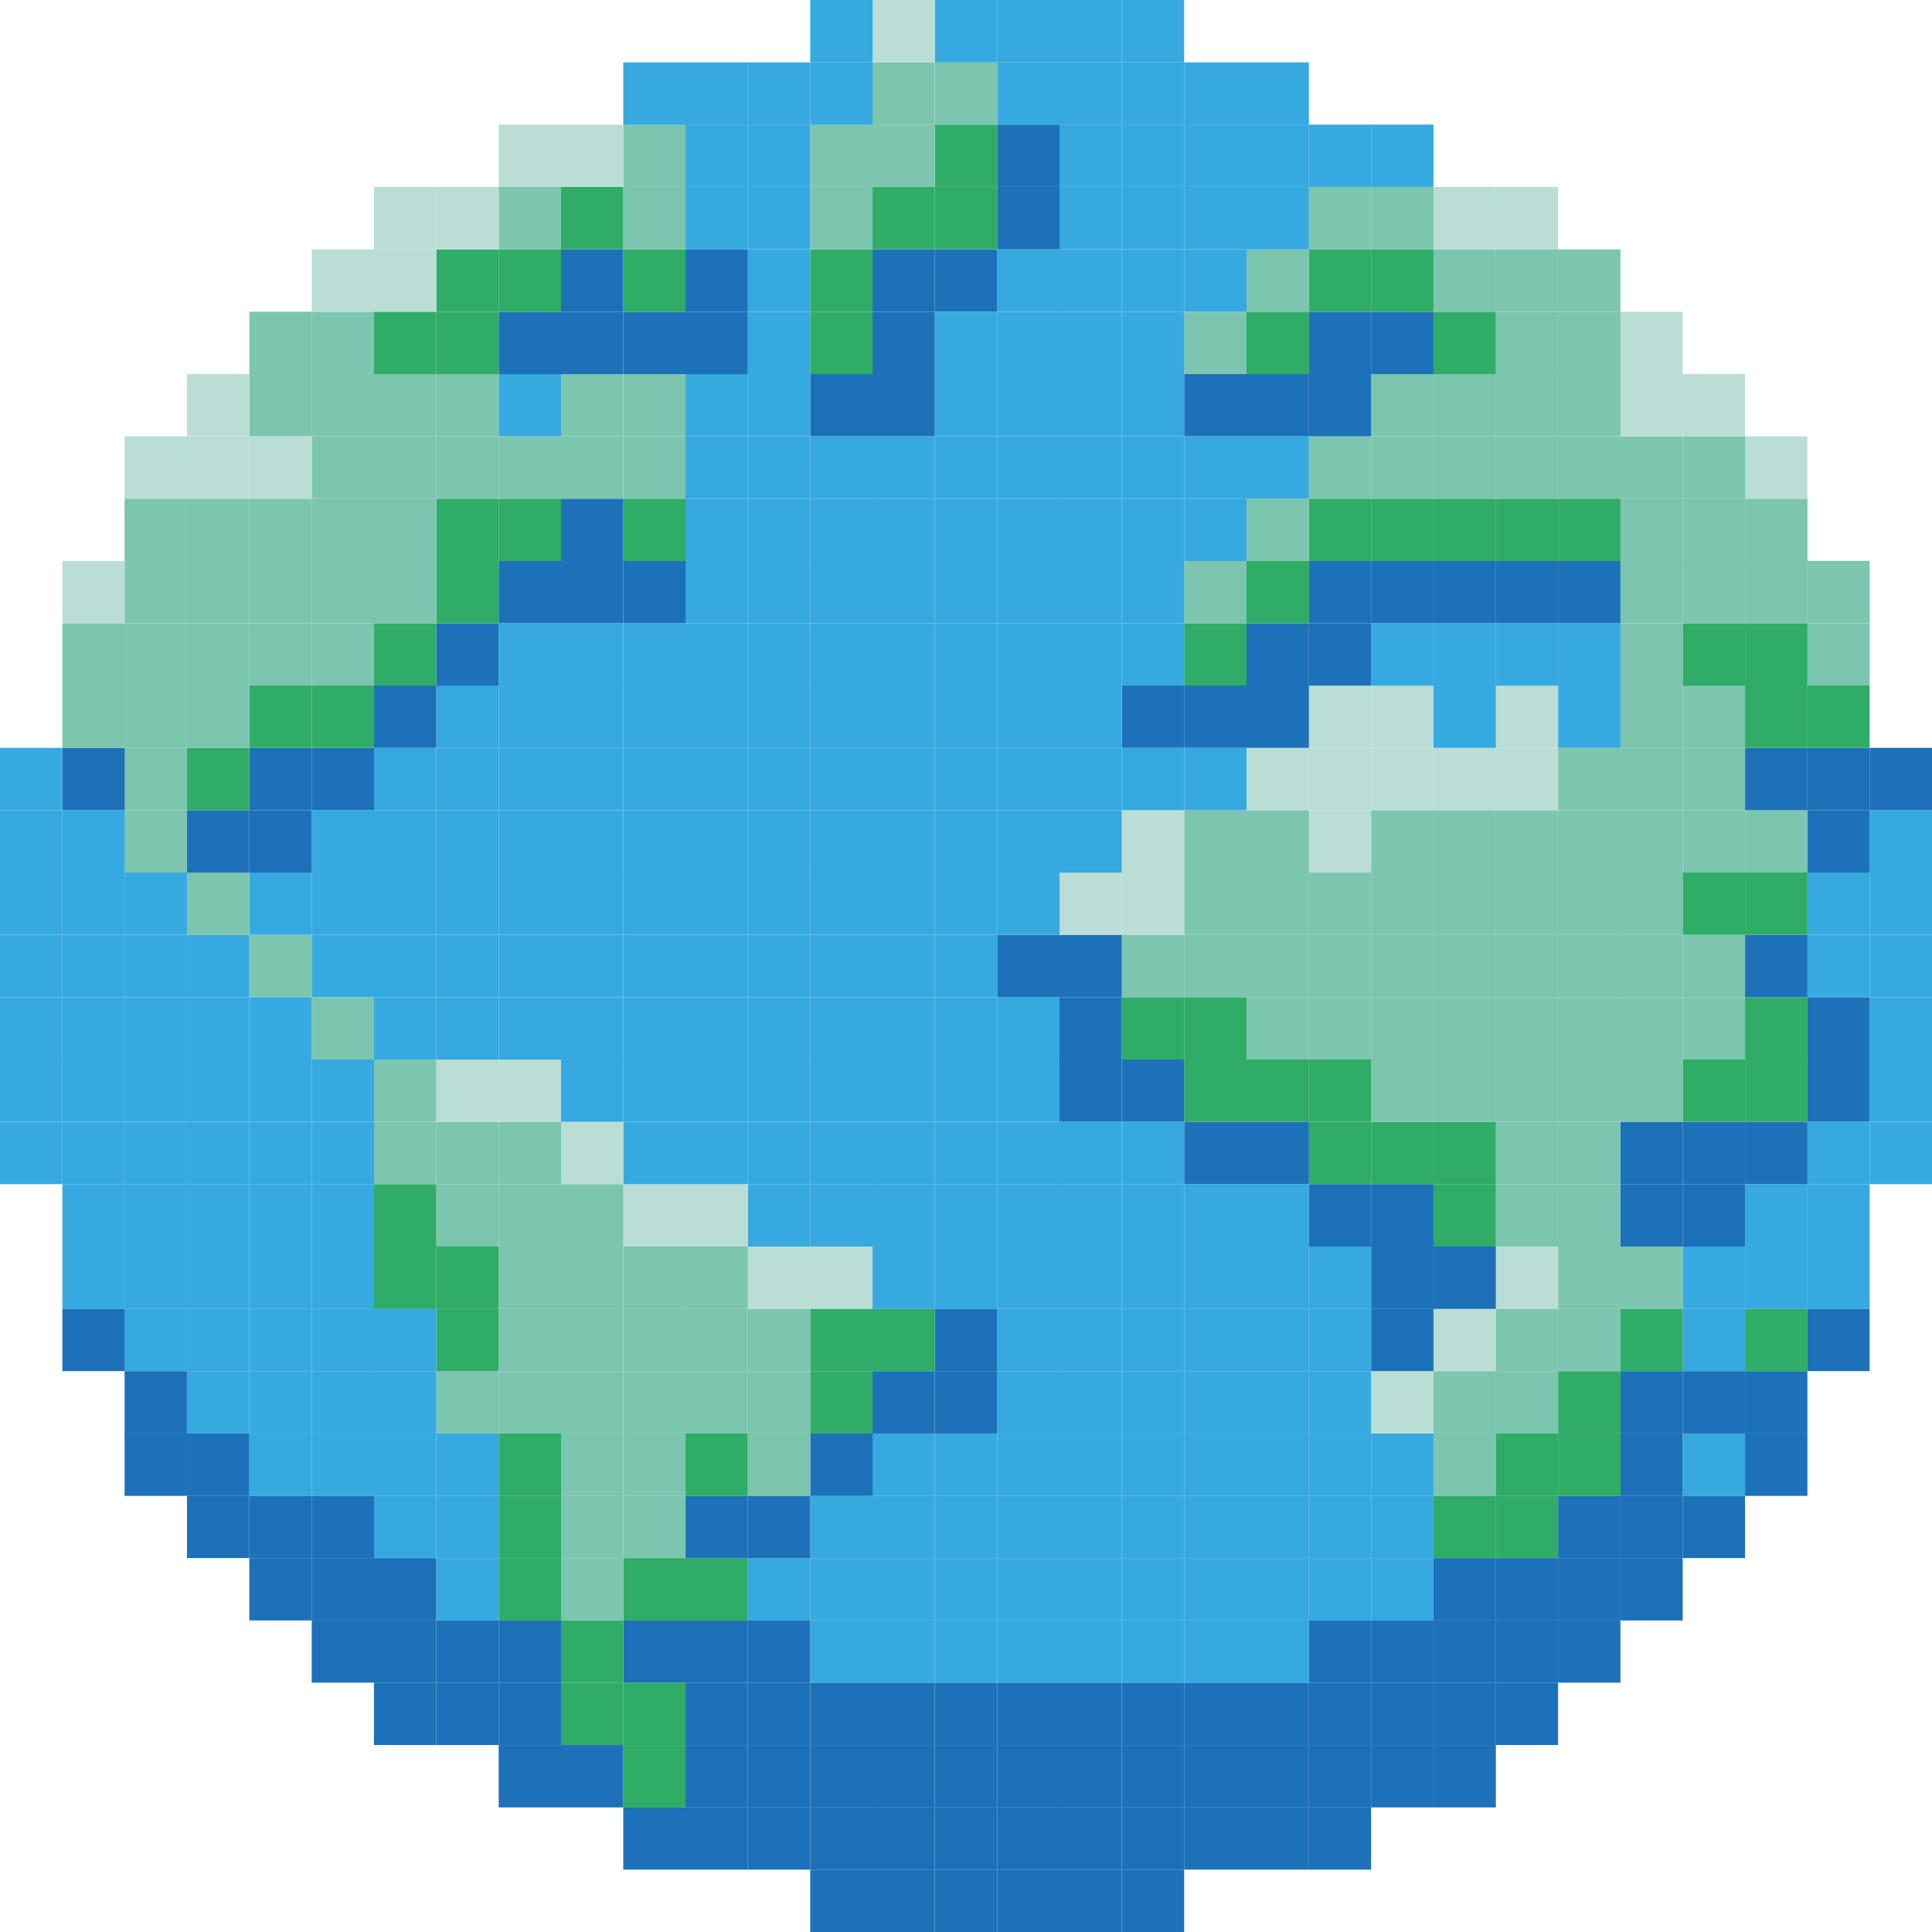 <?xml version="1.0" encoding="utf-8"?>
<!-- Generator: Adobe Illustrator 27.7.0, SVG Export Plug-In . SVG Version: 6.00 Build 0)  -->
<svg version="1.1" id="Capa_2" xmlns="http://www.w3.org/2000/svg" xmlns:xlink="http://www.w3.org/1999/xlink" x="0px" y="0px"
	 viewBox="0 0 1149.1 1149.1" style="enable-background:new 0 0 1149.1 1149.1;" xml:space="preserve">
<style type="text/css">
	.st0{fill:#36A9E1;}
	.st1{fill:#1D71B8;}
	.st2{fill:#2FAC66;}
	.st3{fill:#7CC5AE;}
	.st4{fill:#BADED5;}
</style>
<g>
	<rect x="1112" y="667.2" class="st0" width="37.1" height="37.1"/>
	<rect x="1112" y="630.1" class="st0" width="37.1" height="37.1"/>
	<rect x="1112" y="593.1" class="st0" width="37.1" height="37.1"/>
	<rect x="1112" y="556" class="st0" width="37.1" height="37.1"/>
	<rect x="1112" y="518.9" class="st0" width="37.1" height="37.1"/>
	<rect x="1112" y="481.9" class="st0" width="37.1" height="37.1"/>
	<rect x="1112" y="444.8" class="st1" width="37.1" height="37.1"/>
	<rect x="1074.9" y="778.4" class="st1" width="37.1" height="37.1"/>
	<rect x="1074.9" y="741.4" class="st0" width="37.1" height="37.1"/>
	<rect x="1074.9" y="704.3" class="st0" width="37.1" height="37.1"/>
	<rect x="1074.9" y="667.2" class="st0" width="37.1" height="37.1"/>
	<rect x="1074.9" y="630.1" class="st1" width="37.1" height="37.1"/>
	<rect x="1074.9" y="593.1" class="st1" width="37.1" height="37.1"/>
	<rect x="1074.9" y="556" class="st0" width="37.1" height="37.1"/>
	<rect x="1074.9" y="518.9" class="st0" width="37.1" height="37.1"/>
	<rect x="1074.9" y="481.9" class="st1" width="37.1" height="37.1"/>
	<rect x="1074.9" y="444.8" class="st1" width="37.1" height="37.1"/>
	<rect x="1074.9" y="407.7" class="st2" width="37.1" height="37.1"/>
	<rect x="1074.9" y="370.7" class="st3" width="37.1" height="37.1"/>
	<rect x="1074.9" y="333.6" class="st3" width="37.1" height="37.1"/>
	<rect x="1037.9" y="852.6" class="st1" width="37.1" height="37.1"/>
	<rect x="1037.9" y="815.5" class="st1" width="37.1" height="37.1"/>
	<rect x="1037.9" y="778.4" class="st2" width="37.1" height="37.1"/>
	<rect x="1037.9" y="741.4" class="st0" width="37.1" height="37.1"/>
	<rect x="1037.9" y="704.3" class="st0" width="37.1" height="37.1"/>
	<rect x="1037.9" y="667.2" class="st1" width="37.1" height="37.1"/>
	<rect x="1037.9" y="630.1" class="st2" width="37.1" height="37.1"/>
	<rect x="1037.9" y="593.1" class="st2" width="37.1" height="37.1"/>
	<rect x="1037.9" y="556" class="st1" width="37.1" height="37.1"/>
	<rect x="1037.9" y="518.9" class="st2" width="37.1" height="37.1"/>
	<rect x="1037.9" y="481.9" class="st3" width="37.1" height="37.1"/>
	<rect x="1037.9" y="444.8" class="st1" width="37.1" height="37.1"/>
	<rect x="1037.9" y="407.7" class="st2" width="37.1" height="37.1"/>
	<rect x="1037.9" y="370.7" class="st2" width="37.1" height="37.1"/>
	<rect x="1037.9" y="333.6" class="st3" width="37.1" height="37.1"/>
	<rect x="1037.9" y="296.6" class="st3" width="37.1" height="37.1"/>
	<rect x="1037.9" y="259.5" class="st4" width="37.1" height="37.1"/>
	<rect x="1000.8" y="889.6" class="st1" width="37.1" height="37.1"/>
	<rect x="1000.8" y="852.6" class="st0" width="37.1" height="37.1"/>
	<rect x="1000.8" y="815.5" class="st1" width="37.1" height="37.1"/>
	<rect x="1000.8" y="778.4" class="st0" width="37.1" height="37.1"/>
	<rect x="1000.8" y="741.4" class="st0" width="37.1" height="37.1"/>
	<rect x="1000.8" y="704.3" class="st1" width="37.1" height="37.1"/>
	<rect x="1000.8" y="667.2" class="st1" width="37.1" height="37.1"/>
	<rect x="1000.8" y="630.1" class="st2" width="37.1" height="37.1"/>
	<rect x="1000.8" y="593.1" class="st3" width="37.1" height="37.1"/>
	<rect x="1000.8" y="556" class="st3" width="37.1" height="37.1"/>
	<rect x="1000.8" y="518.9" class="st2" width="37.1" height="37.1"/>
	<rect x="1000.8" y="481.9" class="st3" width="37.1" height="37.1"/>
	<rect x="1000.8" y="444.8" class="st3" width="37.1" height="37.1"/>
	<rect x="1000.8" y="407.7" class="st3" width="37.1" height="37.1"/>
	<rect x="1000.8" y="370.7" class="st2" width="37.1" height="37.1"/>
	<rect x="1000.8" y="333.6" class="st3" width="37.1" height="37.1"/>
	<rect x="1000.8" y="296.6" class="st3" width="37.1" height="37.1"/>
	<rect x="1000.8" y="259.5" class="st3" width="37.1" height="37.1"/>
	<rect x="1000.8" y="222.4" class="st4" width="37.1" height="37.1"/>
	<rect x="963.7" y="926.7" class="st1" width="37.1" height="37.1"/>
	<rect x="963.7" y="889.6" class="st1" width="37.1" height="37.1"/>
	<rect x="963.7" y="852.6" class="st1" width="37.1" height="37.1"/>
	<rect x="963.7" y="815.5" class="st1" width="37.1" height="37.1"/>
	<rect x="963.7" y="778.4" class="st2" width="37.1" height="37.1"/>
	<rect x="963.7" y="741.4" class="st3" width="37.1" height="37.1"/>
	<rect x="963.7" y="704.3" class="st1" width="37.1" height="37.1"/>
	<rect x="963.7" y="667.2" class="st1" width="37.1" height="37.1"/>
	<rect x="963.7" y="630.1" class="st3" width="37.1" height="37.1"/>
	<rect x="963.7" y="593.1" class="st3" width="37.1" height="37.1"/>
	<rect x="963.7" y="556" class="st3" width="37.1" height="37.1"/>
	<rect x="963.7" y="518.9" class="st3" width="37.1" height="37.1"/>
	<rect x="963.7" y="481.9" class="st3" width="37.1" height="37.1"/>
	<rect x="963.7" y="444.8" class="st3" width="37.1" height="37.1"/>
	<rect x="963.7" y="407.7" class="st3" width="37.1" height="37.1"/>
	<rect x="963.7" y="370.7" class="st3" width="37.1" height="37.1"/>
	<rect x="963.7" y="333.6" class="st3" width="37.1" height="37.1"/>
	<rect x="963.7" y="296.6" class="st3" width="37.1" height="37.1"/>
	<rect x="963.7" y="259.5" class="st3" width="37.1" height="37.1"/>
	<rect x="963.7" y="222.4" class="st4" width="37.1" height="37.1"/>
	<rect x="963.7" y="185.4" class="st4" width="37.1" height="37.1"/>
	<rect x="926.7" y="963.7" class="st1" width="37.1" height="37.1"/>
	<rect x="926.7" y="926.7" class="st1" width="37.1" height="37.1"/>
	<rect x="926.7" y="889.6" class="st1" width="37.1" height="37.1"/>
	<rect x="926.7" y="852.6" class="st2" width="37.1" height="37.1"/>
	<rect x="926.7" y="815.5" class="st2" width="37.1" height="37.1"/>
	<rect x="926.7" y="778.4" class="st3" width="37.1" height="37.1"/>
	<rect x="926.7" y="741.4" class="st3" width="37.1" height="37.1"/>
	<rect x="926.7" y="704.3" class="st3" width="37.1" height="37.1"/>
	<rect x="926.7" y="667.2" class="st3" width="37.1" height="37.1"/>
	<rect x="926.7" y="630.1" class="st3" width="37.1" height="37.1"/>
	<rect x="926.7" y="593.1" class="st3" width="37.1" height="37.1"/>
	<rect x="926.7" y="556" class="st3" width="37.1" height="37.1"/>
	<rect x="926.7" y="518.9" class="st3" width="37.1" height="37.1"/>
	<rect x="926.7" y="481.9" class="st3" width="37.1" height="37.1"/>
	<rect x="926.7" y="444.8" class="st3" width="37.1" height="37.1"/>
	<rect x="926.7" y="407.7" class="st0" width="37.1" height="37.1"/>
	<rect x="926.7" y="370.7" class="st0" width="37.1" height="37.1"/>
	<rect x="926.7" y="333.6" class="st1" width="37.1" height="37.1"/>
	<rect x="926.7" y="296.6" class="st2" width="37.1" height="37.1"/>
	<rect x="926.7" y="259.5" class="st3" width="37.1" height="37.1"/>
	<rect x="926.7" y="222.4" class="st3" width="37.1" height="37.1"/>
	<rect x="926.7" y="185.4" class="st3" width="37.1" height="37.1"/>
	<rect x="926.7" y="148.3" class="st3" width="37.1" height="37.1"/>
	<rect x="889.6" y="1000.8" class="st1" width="37.1" height="37.1"/>
	<rect x="889.6" y="963.7" class="st1" width="37.1" height="37.1"/>
	<rect x="889.6" y="926.7" class="st1" width="37.1" height="37.1"/>
	<rect x="889.6" y="889.6" class="st2" width="37.1" height="37.1"/>
	<rect x="889.6" y="852.6" class="st2" width="37.1" height="37.1"/>
	<rect x="889.6" y="815.5" class="st3" width="37.1" height="37.1"/>
	<rect x="889.6" y="778.4" class="st3" width="37.1" height="37.1"/>
	<rect x="889.6" y="741.4" class="st4" width="37.1" height="37.1"/>
	<rect x="889.6" y="704.3" class="st3" width="37.1" height="37.1"/>
	<rect x="889.6" y="667.2" class="st3" width="37.1" height="37.1"/>
	<rect x="889.6" y="630.1" class="st3" width="37.1" height="37.1"/>
	<rect x="889.6" y="593.1" class="st3" width="37.1" height="37.1"/>
	<rect x="889.6" y="556" class="st3" width="37.1" height="37.1"/>
	<rect x="889.6" y="518.9" class="st3" width="37.1" height="37.1"/>
	<rect x="889.6" y="481.9" class="st3" width="37.1" height="37.1"/>
	<rect x="889.6" y="444.8" class="st4" width="37.1" height="37.1"/>
	<rect x="889.6" y="407.7" class="st4" width="37.1" height="37.1"/>
	<rect x="889.6" y="370.7" class="st0" width="37.1" height="37.1"/>
	<rect x="889.6" y="333.6" class="st1" width="37.1" height="37.1"/>
	<rect x="889.6" y="296.6" class="st2" width="37.1" height="37.1"/>
	<rect x="889.6" y="259.5" class="st3" width="37.1" height="37.1"/>
	<rect x="889.6" y="222.4" class="st3" width="37.1" height="37.1"/>
	<rect x="889.6" y="185.4" class="st3" width="37.1" height="37.1"/>
	<rect x="889.6" y="148.3" class="st3" width="37.1" height="37.1"/>
	<rect x="889.6" y="111.2" class="st4" width="37.1" height="37.1"/>
	<rect x="852.6" y="1037.9" class="st1" width="37.1" height="37.1"/>
	<rect x="852.6" y="1000.8" class="st1" width="37.1" height="37.1"/>
	<rect x="852.6" y="963.7" class="st1" width="37.1" height="37.1"/>
	<rect x="852.6" y="926.7" class="st1" width="37.1" height="37.1"/>
	<rect x="852.6" y="889.6" class="st2" width="37.1" height="37.1"/>
	<rect x="852.6" y="852.6" class="st3" width="37.1" height="37.1"/>
	<rect x="852.6" y="815.5" class="st3" width="37.1" height="37.1"/>
	<rect x="852.6" y="778.4" class="st4" width="37.1" height="37.1"/>
	<rect x="852.6" y="741.4" class="st1" width="37.1" height="37.1"/>
	<rect x="852.6" y="704.3" class="st2" width="37.1" height="37.1"/>
	<rect x="852.6" y="667.2" class="st2" width="37.1" height="37.1"/>
	<rect x="852.6" y="630.1" class="st3" width="37.1" height="37.1"/>
	<rect x="852.6" y="593.1" class="st3" width="37.1" height="37.1"/>
	<rect x="852.6" y="556" class="st3" width="37.1" height="37.1"/>
	<rect x="852.6" y="518.9" class="st3" width="37.1" height="37.1"/>
	<rect x="852.6" y="481.9" class="st3" width="37.1" height="37.1"/>
	<rect x="852.6" y="444.8" class="st4" width="37.1" height="37.1"/>
	<rect x="852.6" y="407.7" class="st0" width="37.1" height="37.1"/>
	<rect x="852.6" y="370.7" class="st0" width="37.1" height="37.1"/>
	<rect x="852.6" y="333.6" class="st1" width="37.1" height="37.1"/>
	<rect x="852.6" y="296.6" class="st2" width="37.1" height="37.1"/>
	<rect x="852.6" y="259.5" class="st3" width="37.1" height="37.1"/>
	<rect x="852.6" y="222.4" class="st3" width="37.1" height="37.1"/>
	<rect x="852.6" y="185.4" class="st2" width="37.1" height="37.1"/>
	<rect x="852.6" y="148.3" class="st3" width="37.1" height="37.1"/>
	<rect x="852.6" y="111.2" class="st4" width="37.1" height="37.1"/>
	<rect x="815.5" y="1037.9" class="st1" width="37.1" height="37.1"/>
	<rect x="815.5" y="1000.8" class="st1" width="37.1" height="37.1"/>
	<rect x="815.5" y="963.7" class="st1" width="37.1" height="37.1"/>
	<rect x="815.5" y="926.7" class="st0" width="37.1" height="37.1"/>
	<rect x="815.5" y="889.6" class="st0" width="37.1" height="37.1"/>
	<rect x="815.5" y="852.6" class="st0" width="37.1" height="37.1"/>
	<rect x="815.5" y="815.5" class="st4" width="37.1" height="37.1"/>
	<rect x="815.5" y="778.4" class="st1" width="37.1" height="37.1"/>
	<rect x="815.5" y="741.4" class="st1" width="37.1" height="37.1"/>
	<rect x="815.5" y="704.3" class="st1" width="37.1" height="37.1"/>
	<rect x="815.5" y="667.2" class="st2" width="37.1" height="37.1"/>
	<rect x="815.5" y="630.1" class="st3" width="37.1" height="37.1"/>
	<rect x="815.5" y="593.1" class="st3" width="37.1" height="37.1"/>
	<rect x="815.5" y="556" class="st3" width="37.1" height="37.1"/>
	<rect x="815.5" y="518.9" class="st3" width="37.1" height="37.1"/>
	<rect x="815.5" y="481.9" class="st3" width="37.1" height="37.1"/>
	<rect x="815.5" y="444.8" class="st4" width="37.1" height="37.1"/>
	<rect x="815.5" y="407.7" class="st4" width="37.1" height="37.1"/>
	<rect x="815.5" y="370.7" class="st0" width="37.1" height="37.1"/>
	<rect x="815.5" y="333.6" class="st1" width="37.1" height="37.1"/>
	<rect x="815.5" y="296.6" class="st2" width="37.1" height="37.1"/>
	<rect x="815.5" y="259.5" class="st3" width="37.1" height="37.1"/>
	<rect x="815.5" y="222.4" class="st3" width="37.1" height="37.1"/>
	<rect x="815.5" y="185.4" class="st1" width="37.1" height="37.1"/>
	<rect x="815.5" y="148.3" class="st2" width="37.1" height="37.1"/>
	<rect x="815.5" y="111.2" class="st3" width="37.1" height="37.1"/>
	<rect x="815.5" y="74.1" class="st0" width="37.1" height="37.1"/>
	<rect x="778.4" y="1074.9" class="st1" width="37.1" height="37.1"/>
	<rect x="778.4" y="1037.9" class="st1" width="37.1" height="37.1"/>
	<rect x="778.4" y="1000.8" class="st1" width="37.1" height="37.1"/>
	<rect x="778.4" y="963.7" class="st1" width="37.1" height="37.1"/>
	<rect x="778.4" y="926.7" class="st0" width="37.1" height="37.1"/>
	<rect x="778.4" y="889.6" class="st0" width="37.1" height="37.1"/>
	<rect x="778.4" y="852.6" class="st0" width="37.1" height="37.1"/>
	<rect x="778.4" y="815.5" class="st0" width="37.1" height="37.1"/>
	<rect x="778.4" y="778.4" class="st0" width="37.1" height="37.1"/>
	<rect x="778.4" y="741.4" class="st0" width="37.1" height="37.1"/>
	<rect x="778.4" y="704.3" class="st1" width="37.1" height="37.1"/>
	<rect x="778.4" y="667.2" class="st2" width="37.1" height="37.1"/>
	<rect x="778.4" y="630.1" class="st2" width="37.1" height="37.1"/>
	<rect x="778.4" y="593.1" class="st3" width="37.1" height="37.1"/>
	<rect x="778.4" y="556" class="st3" width="37.1" height="37.1"/>
	<rect x="778.4" y="518.9" class="st3" width="37.1" height="37.1"/>
	<rect x="778.4" y="481.9" class="st4" width="37.1" height="37.1"/>
	<rect x="778.4" y="444.8" class="st4" width="37.1" height="37.1"/>
	<rect x="778.4" y="407.7" class="st4" width="37.1" height="37.1"/>
	<rect x="778.4" y="370.7" class="st1" width="37.1" height="37.1"/>
	<rect x="778.4" y="333.6" class="st1" width="37.1" height="37.1"/>
	<rect x="778.4" y="296.6" class="st2" width="37.1" height="37.1"/>
	<rect x="778.4" y="259.5" class="st3" width="37.1" height="37.1"/>
	<rect x="778.4" y="222.4" class="st1" width="37.1" height="37.1"/>
	<rect x="778.4" y="185.4" class="st1" width="37.1" height="37.1"/>
	<rect x="778.4" y="148.3" class="st2" width="37.1" height="37.1"/>
	<rect x="778.4" y="111.2" class="st3" width="37.1" height="37.1"/>
	<rect x="778.4" y="74.1" class="st0" width="37.1" height="37.1"/>
	<rect x="741.4" y="1074.9" class="st1" width="37.1" height="37.1"/>
	<rect x="741.4" y="1037.9" class="st1" width="37.1" height="37.1"/>
	<rect x="741.4" y="1000.8" class="st1" width="37.1" height="37.1"/>
	<rect x="741.4" y="963.7" class="st0" width="37.1" height="37.1"/>
	<rect x="741.4" y="926.7" class="st0" width="37.1" height="37.1"/>
	<rect x="741.4" y="889.6" class="st0" width="37.1" height="37.1"/>
	<rect x="741.4" y="852.6" class="st0" width="37.1" height="37.1"/>
	<rect x="741.4" y="815.5" class="st0" width="37.1" height="37.1"/>
	<rect x="741.4" y="778.4" class="st0" width="37.1" height="37.1"/>
	<rect x="741.4" y="741.4" class="st0" width="37.1" height="37.1"/>
	<rect x="741.4" y="704.3" class="st0" width="37.1" height="37.1"/>
	<rect x="741.4" y="667.2" class="st1" width="37.1" height="37.1"/>
	<rect x="741.4" y="630.1" class="st2" width="37.1" height="37.1"/>
	<rect x="741.4" y="593.1" class="st3" width="37.1" height="37.1"/>
	<rect x="741.4" y="556" class="st3" width="37.1" height="37.1"/>
	<rect x="741.4" y="518.9" class="st3" width="37.1" height="37.1"/>
	<rect x="741.4" y="481.9" class="st3" width="37.1" height="37.1"/>
	<rect x="741.4" y="444.8" class="st4" width="37.1" height="37.1"/>
	<rect x="741.4" y="407.7" class="st1" width="37.1" height="37.1"/>
	<rect x="741.4" y="370.7" class="st1" width="37.1" height="37.1"/>
	<rect x="741.4" y="333.6" class="st2" width="37.1" height="37.1"/>
	<rect x="741.4" y="296.6" class="st3" width="37.1" height="37.1"/>
	<rect x="741.4" y="259.5" class="st0" width="37.1" height="37.1"/>
	<rect x="741.4" y="222.4" class="st1" width="37.1" height="37.1"/>
	<rect x="741.4" y="185.4" class="st2" width="37.1" height="37.1"/>
	<rect x="741.4" y="148.3" class="st3" width="37.1" height="37.1"/>
	<rect x="741.4" y="111.2" class="st0" width="37.1" height="37.1"/>
	<rect x="741.4" y="74.1" class="st0" width="37.1" height="37.1"/>
	<rect x="741.4" y="37.1" class="st0" width="37.1" height="37.1"/>
	<rect x="704.3" y="1074.9" class="st1" width="37.1" height="37.1"/>
	<rect x="704.3" y="1037.9" class="st1" width="37.1" height="37.1"/>
	<rect x="704.3" y="1000.8" class="st1" width="37.1" height="37.1"/>
	<rect x="704.3" y="963.7" class="st0" width="37.1" height="37.1"/>
	<rect x="704.3" y="926.7" class="st0" width="37.1" height="37.1"/>
	<rect x="704.3" y="889.6" class="st0" width="37.1" height="37.1"/>
	<rect x="704.3" y="852.6" class="st0" width="37.1" height="37.1"/>
	<rect x="704.3" y="815.5" class="st0" width="37.1" height="37.1"/>
	<rect x="704.3" y="778.4" class="st0" width="37.1" height="37.1"/>
	<rect x="704.3" y="741.4" class="st0" width="37.1" height="37.1"/>
	<rect x="704.3" y="704.3" class="st0" width="37.1" height="37.1"/>
	<rect x="704.3" y="667.2" class="st1" width="37.1" height="37.1"/>
	<rect x="704.3" y="630.1" class="st2" width="37.1" height="37.1"/>
	<rect x="704.3" y="593.1" class="st2" width="37.1" height="37.1"/>
	<rect x="704.3" y="556" class="st3" width="37.1" height="37.1"/>
	<rect x="704.3" y="518.9" class="st3" width="37.1" height="37.1"/>
	<rect x="704.3" y="481.9" class="st3" width="37.1" height="37.1"/>
	<rect x="704.3" y="444.8" class="st0" width="37.1" height="37.1"/>
	<rect x="704.3" y="407.7" class="st1" width="37.1" height="37.1"/>
	<rect x="704.3" y="370.7" class="st2" width="37.1" height="37.1"/>
	<rect x="704.3" y="333.6" class="st3" width="37.1" height="37.1"/>
	<rect x="704.3" y="296.6" class="st0" width="37.1" height="37.1"/>
	<rect x="704.3" y="259.5" class="st0" width="37.1" height="37.1"/>
	<rect x="704.3" y="222.4" class="st1" width="37.1" height="37.1"/>
	<rect x="704.3" y="185.4" class="st3" width="37.1" height="37.1"/>
	<rect x="704.3" y="148.3" class="st0" width="37.1" height="37.1"/>
	<rect x="704.3" y="111.2" class="st0" width="37.1" height="37.1"/>
	<rect x="704.3" y="74.1" class="st0" width="37.1" height="37.1"/>
	<rect x="704.3" y="37.1" class="st0" width="37.1" height="37.1"/>
	<rect x="667.2" y="1074.9" class="st1" width="37.1" height="37.1"/>
	<rect x="667.2" y="1112" class="st1" width="37.1" height="37.1"/>
	<rect x="667.2" y="1037.9" class="st1" width="37.1" height="37.1"/>
	<rect x="667.2" y="1000.8" class="st1" width="37.1" height="37.1"/>
	<rect x="667.2" y="963.7" class="st0" width="37.1" height="37.1"/>
	<rect x="667.2" y="926.7" class="st0" width="37.1" height="37.1"/>
	<rect x="667.2" y="889.6" class="st0" width="37.1" height="37.1"/>
	<rect x="667.2" y="852.6" class="st0" width="37.1" height="37.1"/>
	<rect x="667.2" y="815.5" class="st0" width="37.1" height="37.1"/>
	<rect x="667.2" y="778.4" class="st0" width="37.1" height="37.1"/>
	<rect x="667.2" y="741.4" class="st0" width="37.1" height="37.1"/>
	<rect x="667.2" y="704.3" class="st0" width="37.1" height="37.1"/>
	<rect x="667.2" y="667.2" class="st0" width="37.1" height="37.1"/>
	<rect x="667.2" y="630.1" class="st1" width="37.1" height="37.1"/>
	<rect x="667.2" y="593.1" class="st2" width="37.1" height="37.1"/>
	<rect x="667.2" y="556" class="st3" width="37.1" height="37.1"/>
	<rect x="667.2" y="518.9" class="st4" width="37.1" height="37.1"/>
	<rect x="667.2" y="481.9" class="st4" width="37.1" height="37.1"/>
	<rect x="667.2" y="444.8" class="st0" width="37.1" height="37.1"/>
	<rect x="667.2" y="407.7" class="st1" width="37.1" height="37.1"/>
	<rect x="667.2" y="370.7" class="st0" width="37.1" height="37.1"/>
	<rect x="667.2" y="333.6" class="st0" width="37.1" height="37.1"/>
	<rect x="667.2" y="296.6" class="st0" width="37.1" height="37.1"/>
	<rect x="667.2" y="259.5" class="st0" width="37.1" height="37.1"/>
	<rect x="667.2" y="222.4" class="st0" width="37.1" height="37.1"/>
	<rect x="667.2" y="185.4" class="st0" width="37.1" height="37.1"/>
	<rect x="667.2" y="148.3" class="st0" width="37.1" height="37.1"/>
	<rect x="667.2" y="111.2" class="st0" width="37.1" height="37.1"/>
	<rect x="667.2" y="74.1" class="st0" width="37.1" height="37.1"/>
	<rect x="667.2" y="37.1" class="st0" width="37.1" height="37.1"/>
	<rect x="667.2" class="st0" width="37.1" height="37.1"/>
	<rect x="630.1" y="1112" class="st1" width="37.1" height="37.1"/>
	<rect x="630.1" y="1074.9" class="st1" width="37.1" height="37.1"/>
	<rect x="630.1" y="1037.9" class="st1" width="37.1" height="37.1"/>
	<rect x="630.1" y="1000.8" class="st1" width="37.1" height="37.1"/>
	<rect x="630.1" y="963.7" class="st0" width="37.1" height="37.1"/>
	<rect x="630.1" y="926.7" class="st0" width="37.1" height="37.1"/>
	<rect x="630.1" y="889.6" class="st0" width="37.1" height="37.1"/>
	<rect x="630.1" y="852.6" class="st0" width="37.1" height="37.1"/>
	<rect x="630.1" y="815.5" class="st0" width="37.1" height="37.1"/>
	<rect x="630.1" y="778.4" class="st0" width="37.1" height="37.1"/>
	<rect x="630.1" y="741.4" class="st0" width="37.1" height="37.1"/>
	<rect x="630.1" y="704.3" class="st0" width="37.1" height="37.1"/>
	<rect x="630.1" y="667.2" class="st0" width="37.1" height="37.1"/>
	<rect x="630.1" y="630.1" class="st1" width="37.1" height="37.1"/>
	<rect x="630.1" y="593.1" class="st1" width="37.1" height="37.1"/>
	<rect x="630.1" y="556" class="st1" width="37.1" height="37.1"/>
	<rect x="630.1" y="518.9" class="st4" width="37.1" height="37.1"/>
	<rect x="630.1" y="481.9" class="st0" width="37.1" height="37.1"/>
	<rect x="630.1" y="444.8" class="st0" width="37.1" height="37.1"/>
	<rect x="630.1" y="407.7" class="st0" width="37.1" height="37.1"/>
	<rect x="630.1" y="370.7" class="st0" width="37.1" height="37.1"/>
	<rect x="630.1" y="333.6" class="st0" width="37.1" height="37.1"/>
	<rect x="630.1" y="296.6" class="st0" width="37.1" height="37.1"/>
	<rect x="630.1" y="259.5" class="st0" width="37.1" height="37.1"/>
	<rect x="630.1" y="222.4" class="st0" width="37.1" height="37.1"/>
	<rect x="630.1" y="185.4" class="st0" width="37.1" height="37.1"/>
	<rect x="630.1" y="148.3" class="st0" width="37.1" height="37.1"/>
	<rect x="630.1" y="111.2" class="st0" width="37.1" height="37.1"/>
	<rect x="630.1" y="74.1" class="st0" width="37.1" height="37.1"/>
	<rect x="630.1" y="37.1" class="st0" width="37.1" height="37.1"/>
	<rect x="630.1" y="0" class="st0" width="37.1" height="37.1"/>
	<rect x="593.1" y="1112" class="st1" width="37.1" height="37.1"/>
	<rect x="593.1" y="1074.9" class="st1" width="37.1" height="37.1"/>
	<rect x="593.1" y="1037.9" class="st1" width="37.1" height="37.1"/>
	<rect x="593.1" y="1000.8" class="st1" width="37.1" height="37.1"/>
	<rect x="593.1" y="963.7" class="st0" width="37.1" height="37.1"/>
	<rect x="593.1" y="926.7" class="st0" width="37.1" height="37.1"/>
	<rect x="593.1" y="889.6" class="st0" width="37.1" height="37.1"/>
	<rect x="593.1" y="852.6" class="st0" width="37.1" height="37.1"/>
	<rect x="593.1" y="815.5" class="st0" width="37.1" height="37.1"/>
	<rect x="593.1" y="778.4" class="st0" width="37.1" height="37.1"/>
	<rect x="593.1" y="741.4" class="st0" width="37.1" height="37.1"/>
	<rect x="593.1" y="704.3" class="st0" width="37.1" height="37.1"/>
	<rect x="593.1" y="667.2" class="st0" width="37.1" height="37.1"/>
	<rect x="593.1" y="630.1" class="st0" width="37.1" height="37.1"/>
	<rect x="593.1" y="593.1" class="st0" width="37.1" height="37.1"/>
	<rect x="593.1" y="556" class="st1" width="37.1" height="37.1"/>
	<rect x="593.1" y="518.9" class="st0" width="37.1" height="37.1"/>
	<rect x="593.1" y="481.9" class="st0" width="37.1" height="37.1"/>
	<rect x="593.1" y="444.8" class="st0" width="37.1" height="37.1"/>
	<rect x="593.1" y="407.7" class="st0" width="37.1" height="37.1"/>
	<rect x="593.1" y="370.7" class="st0" width="37.1" height="37.1"/>
	<rect x="593.1" y="333.6" class="st0" width="37.1" height="37.1"/>
	<rect x="593.1" y="296.6" class="st0" width="37.1" height="37.1"/>
	<rect x="593.1" y="259.5" class="st0" width="37.1" height="37.1"/>
	<rect x="593.1" y="222.4" class="st0" width="37.1" height="37.1"/>
	<rect x="593.1" y="185.4" class="st0" width="37.1" height="37.1"/>
	<rect x="593.1" y="148.3" class="st0" width="37.1" height="37.1"/>
	<rect x="593.1" y="111.2" class="st1" width="37.1" height="37.1"/>
	<rect x="593.1" y="74.1" class="st1" width="37.1" height="37.1"/>
	<rect x="593.1" y="37.1" class="st0" width="37.1" height="37.1"/>
	<rect x="593.1" y="0" class="st0" width="37.1" height="37.1"/>
	<rect x="556" y="1112" class="st1" width="37.1" height="37.1"/>
	<rect x="556" y="1074.9" class="st1" width="37.1" height="37.1"/>
	<rect x="556" y="1037.9" class="st1" width="37.1" height="37.1"/>
	<rect x="556" y="1000.8" class="st1" width="37.1" height="37.1"/>
	<rect x="556" y="963.7" class="st0" width="37.1" height="37.1"/>
	<rect x="556" y="926.7" class="st0" width="37.1" height="37.1"/>
	<rect x="556" y="889.6" class="st0" width="37.1" height="37.1"/>
	<rect x="556" y="852.6" class="st0" width="37.1" height="37.1"/>
	<rect x="556" y="815.5" class="st1" width="37.1" height="37.1"/>
	<rect x="556" y="778.4" class="st1" width="37.1" height="37.1"/>
	<rect x="556" y="741.4" class="st0" width="37.1" height="37.1"/>
	<rect x="556" y="704.3" class="st0" width="37.1" height="37.1"/>
	<rect x="556" y="667.2" class="st0" width="37.1" height="37.1"/>
	<rect x="556" y="630.1" class="st0" width="37.1" height="37.1"/>
	<rect x="556" y="593.1" class="st0" width="37.1" height="37.1"/>
	<rect x="556" y="556" class="st0" width="37.1" height="37.1"/>
	<rect x="556" y="518.9" class="st0" width="37.1" height="37.1"/>
	<rect x="556" y="481.9" class="st0" width="37.1" height="37.1"/>
	<rect x="556" y="444.8" class="st0" width="37.1" height="37.1"/>
	<rect x="556" y="407.7" class="st0" width="37.1" height="37.1"/>
	<rect x="556" y="370.7" class="st0" width="37.1" height="37.1"/>
	<rect x="556" y="333.6" class="st0" width="37.1" height="37.1"/>
	<rect x="556" y="296.6" class="st0" width="37.1" height="37.1"/>
	<rect x="556" y="259.5" class="st0" width="37.1" height="37.1"/>
	<rect x="556" y="222.4" class="st0" width="37.1" height="37.1"/>
	<rect x="556" y="185.4" class="st0" width="37.1" height="37.1"/>
	<rect x="556" y="148.3" class="st1" width="37.1" height="37.1"/>
	<rect x="556" y="111.2" class="st2" width="37.1" height="37.1"/>
	<rect x="556" y="74.1" class="st2" width="37.1" height="37.1"/>
	<rect x="556" y="37.1" class="st3" width="37.1" height="37.1"/>
	<rect x="556" y="0" class="st0" width="37.1" height="37.1"/>
	<rect x="518.9" y="1112" class="st1" width="37.1" height="37.1"/>
	<rect x="518.9" y="1074.9" class="st1" width="37.1" height="37.1"/>
	<rect x="518.9" y="1037.9" class="st1" width="37.1" height="37.1"/>
	<rect x="518.9" y="1000.8" class="st1" width="37.1" height="37.1"/>
	<rect x="518.9" y="963.7" class="st0" width="37.1" height="37.1"/>
	<rect x="518.9" y="926.7" class="st0" width="37.1" height="37.1"/>
	<rect x="518.9" y="889.6" class="st0" width="37.1" height="37.1"/>
	<rect x="518.9" y="852.6" class="st0" width="37.1" height="37.1"/>
	<rect x="518.9" y="815.5" class="st1" width="37.1" height="37.1"/>
	<rect x="518.9" y="778.4" class="st2" width="37.1" height="37.1"/>
	<rect x="518.9" y="741.4" class="st0" width="37.1" height="37.1"/>
	<rect x="518.9" y="704.3" class="st0" width="37.1" height="37.1"/>
	<rect x="518.9" y="667.2" class="st0" width="37.1" height="37.1"/>
	<rect x="518.9" y="630.1" class="st0" width="37.1" height="37.1"/>
	<rect x="518.9" y="593.1" class="st0" width="37.1" height="37.1"/>
	<rect x="518.9" y="556" class="st0" width="37.1" height="37.1"/>
	<rect x="518.9" y="518.9" class="st0" width="37.1" height="37.1"/>
	<rect x="518.9" y="481.9" class="st0" width="37.1" height="37.1"/>
	<rect x="518.9" y="444.8" class="st0" width="37.1" height="37.1"/>
	<rect x="518.9" y="407.7" class="st0" width="37.1" height="37.1"/>
	<rect x="518.9" y="370.7" class="st0" width="37.1" height="37.1"/>
	<rect x="518.9" y="333.6" class="st0" width="37.1" height="37.1"/>
	<rect x="518.9" y="296.6" class="st0" width="37.1" height="37.1"/>
	<rect x="518.9" y="259.5" class="st0" width="37.1" height="37.1"/>
	<rect x="518.9" y="222.4" class="st1" width="37.1" height="37.1"/>
	<rect x="518.9" y="185.4" class="st1" width="37.1" height="37.1"/>
	<rect x="518.9" y="148.3" class="st1" width="37.1" height="37.1"/>
	<rect x="518.9" y="111.2" class="st2" width="37.1" height="37.1"/>
	<rect x="518.9" y="74.1" class="st3" width="37.1" height="37.1"/>
	<rect x="518.9" y="37.1" class="st3" width="37.1" height="37.1"/>
	<rect x="518.9" y="0" class="st4" width="37.1" height="37.1"/>
	<rect x="481.9" y="1074.9" class="st1" width="37.1" height="37.1"/>
	<rect x="481.9" y="1112" class="st1" width="37.1" height="37.1"/>
	<rect x="481.9" y="1037.9" class="st1" width="37.1" height="37.1"/>
	<rect x="481.9" y="1000.8" class="st1" width="37.1" height="37.1"/>
	<rect x="481.9" y="963.7" class="st0" width="37.1" height="37.1"/>
	<rect x="481.9" y="926.7" class="st0" width="37.1" height="37.1"/>
	<rect x="481.9" y="889.6" class="st0" width="37.1" height="37.1"/>
	<rect x="481.9" y="852.6" class="st1" width="37.1" height="37.1"/>
	<rect x="481.9" y="815.5" class="st2" width="37.1" height="37.1"/>
	<rect x="481.9" y="778.4" class="st2" width="37.1" height="37.1"/>
	<rect x="481.9" y="741.4" class="st4" width="37.1" height="37.1"/>
	<rect x="481.9" y="704.3" class="st0" width="37.1" height="37.1"/>
	<rect x="481.9" y="667.2" class="st0" width="37.1" height="37.1"/>
	<rect x="481.9" y="630.1" class="st0" width="37.1" height="37.1"/>
	<rect x="481.9" y="593.1" class="st0" width="37.1" height="37.1"/>
	<rect x="481.9" y="556" class="st0" width="37.1" height="37.1"/>
	<rect x="481.9" y="518.9" class="st0" width="37.1" height="37.1"/>
	<rect x="481.9" y="481.9" class="st0" width="37.1" height="37.1"/>
	<rect x="481.9" y="444.8" class="st0" width="37.1" height="37.1"/>
	<rect x="481.9" y="407.7" class="st0" width="37.1" height="37.1"/>
	<rect x="481.9" y="370.7" class="st0" width="37.1" height="37.1"/>
	<rect x="481.9" y="333.6" class="st0" width="37.1" height="37.1"/>
	<rect x="481.9" y="296.6" class="st0" width="37.1" height="37.1"/>
	<rect x="481.9" y="259.5" class="st0" width="37.1" height="37.1"/>
	<rect x="481.9" y="222.4" class="st1" width="37.1" height="37.1"/>
	<rect x="481.9" y="185.4" class="st2" width="37.1" height="37.1"/>
	<rect x="481.9" y="148.3" class="st2" width="37.1" height="37.1"/>
	<rect x="481.9" y="111.2" class="st3" width="37.1" height="37.1"/>
	<rect x="481.9" y="74.1" class="st3" width="37.1" height="37.1"/>
	<rect x="481.9" y="37.1" class="st0" width="37.1" height="37.1"/>
	<rect x="481.9" class="st0" width="37.1" height="37.1"/>
	<rect x="444.8" y="1074.9" class="st1" width="37.1" height="37.1"/>
	<rect x="444.8" y="1037.9" class="st1" width="37.1" height="37.1"/>
	<rect x="444.8" y="1000.8" class="st1" width="37.1" height="37.1"/>
	<rect x="444.8" y="963.7" class="st1" width="37.1" height="37.1"/>
	<rect x="444.8" y="926.7" class="st0" width="37.1" height="37.1"/>
	<rect x="444.8" y="889.6" class="st1" width="37.1" height="37.1"/>
	<rect x="444.8" y="852.6" class="st3" width="37.1" height="37.1"/>
	<rect x="444.8" y="815.5" class="st3" width="37.1" height="37.1"/>
	<rect x="444.8" y="778.4" class="st3" width="37.1" height="37.1"/>
	<rect x="444.8" y="741.4" class="st4" width="37.1" height="37.1"/>
	<rect x="444.8" y="704.3" class="st0" width="37.1" height="37.1"/>
	<rect x="444.8" y="667.2" class="st0" width="37.1" height="37.1"/>
	<rect x="444.8" y="630.1" class="st0" width="37.1" height="37.1"/>
	<rect x="444.8" y="593.1" class="st0" width="37.1" height="37.1"/>
	<rect x="444.8" y="556" class="st0" width="37.1" height="37.1"/>
	<rect x="444.8" y="518.9" class="st0" width="37.1" height="37.1"/>
	<rect x="444.8" y="481.9" class="st0" width="37.1" height="37.1"/>
	<rect x="444.8" y="444.8" class="st0" width="37.1" height="37.1"/>
	<rect x="444.8" y="407.7" class="st0" width="37.1" height="37.1"/>
	<rect x="444.8" y="370.7" class="st0" width="37.1" height="37.1"/>
	<rect x="444.8" y="333.6" class="st0" width="37.1" height="37.1"/>
	<rect x="444.8" y="296.6" class="st0" width="37.1" height="37.1"/>
	<rect x="444.8" y="259.5" class="st0" width="37.1" height="37.1"/>
	<rect x="444.8" y="222.4" class="st0" width="37.1" height="37.1"/>
	<rect x="444.8" y="185.4" class="st0" width="37.1" height="37.1"/>
	<rect x="444.8" y="148.3" class="st0" width="37.1" height="37.1"/>
	<rect x="444.8" y="111.2" class="st0" width="37.1" height="37.1"/>
	<rect x="444.8" y="74.1" class="st0" width="37.1" height="37.1"/>
	<rect x="444.8" y="37.1" class="st0" width="37.1" height="37.1"/>
	<rect x="407.7" y="1074.9" class="st1" width="37.1" height="37.1"/>
	<rect x="407.7" y="1037.9" class="st1" width="37.1" height="37.1"/>
	<rect x="407.7" y="1000.8" class="st1" width="37.1" height="37.1"/>
	<rect x="407.7" y="963.7" class="st1" width="37.1" height="37.1"/>
	<rect x="407.7" y="926.7" class="st2" width="37.1" height="37.1"/>
	<rect x="407.7" y="889.6" class="st1" width="37.1" height="37.1"/>
	<rect x="407.7" y="852.6" class="st2" width="37.1" height="37.1"/>
	<rect x="407.7" y="815.5" class="st3" width="37.1" height="37.1"/>
	<rect x="407.7" y="778.4" class="st3" width="37.1" height="37.1"/>
	<rect x="407.7" y="741.4" class="st3" width="37.1" height="37.1"/>
	<rect x="407.7" y="704.3" class="st4" width="37.1" height="37.1"/>
	<rect x="407.7" y="667.2" class="st0" width="37.1" height="37.1"/>
	<rect x="407.7" y="630.1" class="st0" width="37.1" height="37.1"/>
	<rect x="407.7" y="593.1" class="st0" width="37.1" height="37.1"/>
	<rect x="407.7" y="556" class="st0" width="37.1" height="37.1"/>
	<rect x="407.7" y="518.9" class="st0" width="37.1" height="37.1"/>
	<rect x="407.7" y="481.9" class="st0" width="37.1" height="37.1"/>
	<rect x="407.7" y="444.8" class="st0" width="37.1" height="37.1"/>
	<rect x="407.7" y="407.7" class="st0" width="37.1" height="37.1"/>
	<rect x="407.7" y="370.7" class="st0" width="37.1" height="37.1"/>
	<rect x="407.7" y="333.6" class="st0" width="37.1" height="37.1"/>
	<rect x="407.7" y="296.6" class="st0" width="37.1" height="37.1"/>
	<rect x="407.7" y="259.5" class="st0" width="37.1" height="37.1"/>
	<rect x="407.7" y="222.4" class="st0" width="37.1" height="37.1"/>
	<rect x="407.7" y="185.4" class="st1" width="37.1" height="37.1"/>
	<rect x="407.7" y="148.3" class="st1" width="37.1" height="37.1"/>
	<rect x="407.7" y="111.2" class="st0" width="37.1" height="37.1"/>
	<rect x="407.7" y="74.1" class="st0" width="37.1" height="37.1"/>
	<rect x="407.7" y="37.1" class="st0" width="37.1" height="37.1"/>
	<rect x="370.7" y="1074.9" class="st1" width="37.1" height="37.1"/>
	<rect x="370.7" y="1037.9" class="st2" width="37.1" height="37.1"/>
	<rect x="370.7" y="1000.8" class="st2" width="37.1" height="37.1"/>
	<rect x="370.7" y="963.7" class="st1" width="37.1" height="37.1"/>
	<rect x="370.7" y="926.7" class="st2" width="37.1" height="37.1"/>
	<rect x="370.7" y="889.6" class="st3" width="37.1" height="37.1"/>
	<rect x="370.7" y="852.6" class="st3" width="37.1" height="37.1"/>
	<rect x="370.7" y="815.5" class="st3" width="37.1" height="37.1"/>
	<rect x="370.7" y="778.4" class="st3" width="37.1" height="37.1"/>
	<rect x="370.7" y="741.4" class="st3" width="37.1" height="37.1"/>
	<rect x="370.7" y="704.3" class="st4" width="37.1" height="37.1"/>
	<rect x="370.7" y="667.2" class="st0" width="37.1" height="37.1"/>
	<rect x="370.7" y="630.1" class="st0" width="37.1" height="37.1"/>
	<rect x="370.7" y="593.1" class="st0" width="37.1" height="37.1"/>
	<rect x="370.7" y="556" class="st0" width="37.1" height="37.1"/>
	<rect x="370.7" y="518.9" class="st0" width="37.1" height="37.1"/>
	<rect x="370.7" y="481.9" class="st0" width="37.1" height="37.1"/>
	<rect x="370.7" y="444.8" class="st0" width="37.1" height="37.1"/>
	<rect x="370.7" y="407.7" class="st0" width="37.1" height="37.1"/>
	<rect x="370.7" y="370.7" class="st0" width="37.1" height="37.1"/>
	<rect x="370.7" y="333.6" class="st1" width="37.1" height="37.1"/>
	<rect x="370.7" y="296.6" class="st2" width="37.1" height="37.1"/>
	<rect x="370.7" y="259.5" class="st3" width="37.1" height="37.1"/>
	<rect x="370.7" y="222.4" class="st3" width="37.1" height="37.1"/>
	<rect x="370.7" y="185.4" class="st1" width="37.1" height="37.1"/>
	<rect x="370.7" y="148.3" class="st2" width="37.1" height="37.1"/>
	<rect x="370.7" y="111.2" class="st3" width="37.1" height="37.1"/>
	<rect x="370.7" y="74.1" class="st3" width="37.1" height="37.1"/>
	<rect x="370.7" y="37.1" class="st0" width="37.1" height="37.1"/>
	<rect x="333.6" y="1037.9" class="st1" width="37.1" height="37.1"/>
	<rect x="333.6" y="1000.8" class="st2" width="37.1" height="37.1"/>
	<rect x="333.6" y="963.7" class="st2" width="37.1" height="37.1"/>
	<rect x="333.6" y="926.7" class="st3" width="37.1" height="37.1"/>
	<rect x="333.6" y="889.6" class="st3" width="37.1" height="37.1"/>
	<rect x="333.6" y="852.6" class="st3" width="37.1" height="37.1"/>
	<rect x="333.6" y="815.5" class="st3" width="37.1" height="37.1"/>
	<rect x="333.6" y="778.4" class="st3" width="37.1" height="37.1"/>
	<rect x="333.6" y="741.4" class="st3" width="37.1" height="37.1"/>
	<rect x="333.6" y="704.3" class="st3" width="37.1" height="37.1"/>
	<rect x="333.6" y="667.2" class="st4" width="37.1" height="37.1"/>
	<rect x="333.6" y="630.1" class="st0" width="37.1" height="37.1"/>
	<rect x="333.6" y="593.1" class="st0" width="37.1" height="37.1"/>
	<rect x="333.6" y="556" class="st0" width="37.1" height="37.1"/>
	<rect x="333.6" y="518.9" class="st0" width="37.1" height="37.1"/>
	<rect x="333.6" y="481.9" class="st0" width="37.1" height="37.1"/>
	<rect x="333.6" y="444.8" class="st0" width="37.1" height="37.1"/>
	<rect x="333.6" y="407.7" class="st0" width="37.1" height="37.1"/>
	<rect x="333.6" y="370.7" class="st0" width="37.1" height="37.1"/>
	<rect x="333.6" y="333.6" class="st1" width="37.1" height="37.1"/>
	<rect x="333.6" y="296.6" class="st1" width="37.1" height="37.1"/>
	<rect x="333.6" y="259.5" class="st3" width="37.1" height="37.1"/>
	<rect x="333.6" y="222.4" class="st3" width="37.1" height="37.1"/>
	<rect x="333.6" y="185.4" class="st1" width="37.1" height="37.1"/>
	<rect x="333.6" y="148.3" class="st1" width="37.1" height="37.1"/>
	<rect x="333.6" y="111.2" class="st2" width="37.1" height="37.1"/>
	<rect x="333.6" y="74.1" class="st4" width="37.1" height="37.1"/>
	<rect x="296.6" y="1037.9" class="st1" width="37.1" height="37.1"/>
	<rect x="296.6" y="1000.8" class="st1" width="37.1" height="37.1"/>
	<rect x="296.6" y="963.7" class="st1" width="37.1" height="37.1"/>
	<rect x="296.6" y="926.7" class="st2" width="37.1" height="37.1"/>
	<rect x="296.6" y="889.6" class="st2" width="37.1" height="37.1"/>
	<rect x="296.6" y="852.6" class="st2" width="37.1" height="37.1"/>
	<rect x="296.6" y="815.5" class="st3" width="37.1" height="37.1"/>
	<rect x="296.6" y="778.4" class="st3" width="37.1" height="37.1"/>
	<rect x="296.6" y="741.4" class="st3" width="37.1" height="37.1"/>
	<rect x="296.6" y="704.3" class="st3" width="37.1" height="37.1"/>
	<rect x="296.6" y="667.2" class="st3" width="37.1" height="37.1"/>
	<rect x="296.6" y="630.1" class="st4" width="37.1" height="37.1"/>
	<rect x="296.6" y="593.1" class="st0" width="37.1" height="37.1"/>
	<rect x="296.6" y="556" class="st0" width="37.1" height="37.1"/>
	<rect x="296.6" y="518.9" class="st0" width="37.1" height="37.1"/>
	<rect x="296.6" y="481.9" class="st0" width="37.1" height="37.1"/>
	<rect x="296.6" y="444.8" class="st0" width="37.1" height="37.1"/>
	<rect x="296.6" y="407.7" class="st0" width="37.1" height="37.1"/>
	<rect x="296.6" y="370.7" class="st0" width="37.1" height="37.1"/>
	<rect x="296.6" y="333.6" class="st1" width="37.1" height="37.1"/>
	<rect x="296.6" y="296.6" class="st2" width="37.1" height="37.1"/>
	<rect x="296.6" y="259.5" class="st3" width="37.1" height="37.1"/>
	<rect x="296.6" y="222.4" class="st0" width="37.1" height="37.1"/>
	<rect x="296.6" y="185.4" class="st1" width="37.1" height="37.1"/>
	<rect x="296.6" y="148.3" class="st2" width="37.1" height="37.1"/>
	<rect x="296.6" y="111.2" class="st3" width="37.1" height="37.1"/>
	<rect x="296.6" y="74.1" class="st4" width="37.1" height="37.1"/>
	<rect x="259.5" y="1000.8" class="st1" width="37.1" height="37.1"/>
	<rect x="259.5" y="963.7" class="st1" width="37.1" height="37.1"/>
	<rect x="259.5" y="926.7" class="st0" width="37.1" height="37.1"/>
	<rect x="259.5" y="889.6" class="st0" width="37.1" height="37.1"/>
	<rect x="259.5" y="852.6" class="st0" width="37.1" height="37.1"/>
	<rect x="259.5" y="815.5" class="st3" width="37.1" height="37.1"/>
	<rect x="259.5" y="778.4" class="st2" width="37.1" height="37.1"/>
	<rect x="259.5" y="741.4" class="st2" width="37.1" height="37.1"/>
	<rect x="259.5" y="704.3" class="st3" width="37.1" height="37.1"/>
	<rect x="259.5" y="667.2" class="st3" width="37.1" height="37.1"/>
	<rect x="259.5" y="630.1" class="st4" width="37.1" height="37.1"/>
	<rect x="259.5" y="593.1" class="st0" width="37.1" height="37.1"/>
	<rect x="259.5" y="556" class="st0" width="37.1" height="37.1"/>
	<rect x="259.5" y="518.9" class="st0" width="37.1" height="37.1"/>
	<rect x="259.5" y="481.9" class="st0" width="37.1" height="37.1"/>
	<rect x="259.5" y="444.8" class="st0" width="37.1" height="37.1"/>
	<rect x="259.5" y="407.7" class="st0" width="37.1" height="37.1"/>
	<rect x="259.5" y="370.7" class="st1" width="37.1" height="37.1"/>
	<rect x="259.5" y="333.6" class="st2" width="37.1" height="37.1"/>
	<rect x="259.5" y="296.6" class="st2" width="37.1" height="37.1"/>
	<rect x="259.5" y="259.5" class="st3" width="37.1" height="37.1"/>
	<rect x="259.5" y="222.4" class="st3" width="37.1" height="37.1"/>
	<rect x="259.5" y="185.4" class="st2" width="37.1" height="37.1"/>
	<rect x="259.5" y="148.3" class="st2" width="37.1" height="37.1"/>
	<rect x="259.5" y="111.2" class="st4" width="37.1" height="37.1"/>
	<rect x="222.4" y="1000.8" class="st1" width="37.1" height="37.1"/>
	<rect x="222.4" y="963.7" class="st1" width="37.1" height="37.1"/>
	<rect x="222.4" y="926.7" class="st1" width="37.1" height="37.1"/>
	<rect x="222.4" y="889.6" class="st0" width="37.1" height="37.1"/>
	<rect x="222.4" y="852.6" class="st0" width="37.1" height="37.1"/>
	<rect x="222.4" y="815.5" class="st0" width="37.1" height="37.1"/>
	<rect x="222.4" y="778.4" class="st0" width="37.1" height="37.1"/>
	<rect x="222.4" y="741.4" class="st2" width="37.1" height="37.1"/>
	<rect x="222.4" y="704.3" class="st2" width="37.1" height="37.1"/>
	<rect x="222.4" y="667.2" class="st3" width="37.1" height="37.1"/>
	<rect x="222.4" y="630.1" class="st3" width="37.1" height="37.1"/>
	<rect x="222.4" y="593.1" class="st0" width="37.1" height="37.1"/>
	<rect x="222.4" y="556" class="st0" width="37.1" height="37.1"/>
	<rect x="222.4" y="518.9" class="st0" width="37.1" height="37.1"/>
	<rect x="222.4" y="481.9" class="st0" width="37.1" height="37.1"/>
	<rect x="222.4" y="444.8" class="st0" width="37.1" height="37.1"/>
	<rect x="222.4" y="407.7" class="st1" width="37.1" height="37.1"/>
	<rect x="222.4" y="370.7" class="st2" width="37.1" height="37.1"/>
	<rect x="222.4" y="333.6" class="st3" width="37.1" height="37.1"/>
	<rect x="222.4" y="296.6" class="st3" width="37.1" height="37.1"/>
	<rect x="222.4" y="259.5" class="st3" width="37.1" height="37.1"/>
	<rect x="222.4" y="222.4" class="st3" width="37.1" height="37.1"/>
	<rect x="222.4" y="185.4" class="st2" width="37.1" height="37.1"/>
	<rect x="222.4" y="148.3" class="st4" width="37.1" height="37.1"/>
	<rect x="222.4" y="111.2" class="st4" width="37.1" height="37.1"/>
	<rect x="185.4" y="963.7" class="st1" width="37.1" height="37.1"/>
	<rect x="185.4" y="926.7" class="st1" width="37.1" height="37.1"/>
	<rect x="185.4" y="889.6" class="st1" width="37.1" height="37.1"/>
	<rect x="185.4" y="852.6" class="st0" width="37.1" height="37.1"/>
	<rect x="185.4" y="815.5" class="st0" width="37.1" height="37.1"/>
	<rect x="185.4" y="778.4" class="st0" width="37.1" height="37.1"/>
	<rect x="185.4" y="741.4" class="st0" width="37.1" height="37.1"/>
	<rect x="185.4" y="704.3" class="st0" width="37.1" height="37.1"/>
	<rect x="185.4" y="667.2" class="st0" width="37.1" height="37.1"/>
	<rect x="185.4" y="630.1" class="st0" width="37.1" height="37.1"/>
	<rect x="185.4" y="593.1" class="st3" width="37.1" height="37.1"/>
	<rect x="185.4" y="556" class="st0" width="37.1" height="37.1"/>
	<rect x="185.4" y="518.9" class="st0" width="37.1" height="37.1"/>
	<rect x="185.4" y="481.9" class="st0" width="37.1" height="37.1"/>
	<rect x="185.4" y="444.8" class="st1" width="37.1" height="37.1"/>
	<rect x="185.4" y="407.7" class="st2" width="37.1" height="37.1"/>
	<rect x="185.4" y="370.7" class="st3" width="37.1" height="37.1"/>
	<rect x="185.4" y="333.6" class="st3" width="37.1" height="37.1"/>
	<rect x="185.4" y="296.6" class="st3" width="37.1" height="37.1"/>
	<rect x="185.4" y="259.5" class="st3" width="37.1" height="37.1"/>
	<rect x="185.4" y="222.4" class="st3" width="37.1" height="37.1"/>
	<rect x="185.4" y="185.4" class="st3" width="37.1" height="37.1"/>
	<rect x="185.4" y="148.3" class="st4" width="37.1" height="37.1"/>
	<rect x="148.3" y="926.7" class="st1" width="37.1" height="37.1"/>
	<rect x="148.3" y="889.6" class="st1" width="37.1" height="37.1"/>
	<rect x="148.3" y="852.6" class="st0" width="37.1" height="37.1"/>
	<rect x="148.3" y="815.5" class="st0" width="37.1" height="37.1"/>
	<rect x="148.3" y="778.4" class="st0" width="37.1" height="37.1"/>
	<rect x="148.3" y="741.4" class="st0" width="37.1" height="37.1"/>
	<rect x="148.3" y="704.3" class="st0" width="37.1" height="37.1"/>
	<rect x="148.3" y="667.2" class="st0" width="37.1" height="37.1"/>
	<rect x="148.3" y="630.1" class="st0" width="37.1" height="37.1"/>
	<rect x="148.3" y="593.1" class="st0" width="37.1" height="37.1"/>
	<rect x="148.3" y="556" class="st3" width="37.1" height="37.1"/>
	<rect x="148.3" y="518.9" class="st0" width="37.1" height="37.1"/>
	<rect x="148.3" y="481.9" class="st1" width="37.1" height="37.1"/>
	<rect x="148.3" y="444.8" class="st1" width="37.1" height="37.1"/>
	<rect x="148.3" y="407.7" class="st2" width="37.1" height="37.1"/>
	<rect x="148.3" y="370.7" class="st3" width="37.1" height="37.1"/>
	<rect x="148.3" y="333.6" class="st3" width="37.1" height="37.1"/>
	<rect x="148.3" y="296.6" class="st3" width="37.1" height="37.1"/>
	<rect x="148.3" y="259.5" class="st4" width="37.1" height="37.1"/>
	<rect x="148.3" y="222.4" class="st3" width="37.1" height="37.1"/>
	<rect x="148.3" y="185.4" class="st3" width="37.1" height="37.1"/>
	<rect x="111.2" y="889.6" class="st1" width="37.1" height="37.1"/>
	<rect x="111.2" y="852.6" class="st1" width="37.1" height="37.1"/>
	<rect x="111.2" y="815.5" class="st0" width="37.1" height="37.1"/>
	<rect x="111.2" y="778.4" class="st0" width="37.1" height="37.1"/>
	<rect x="111.2" y="741.4" class="st0" width="37.1" height="37.1"/>
	<rect x="111.2" y="704.3" class="st0" width="37.1" height="37.1"/>
	<rect x="111.2" y="667.2" class="st0" width="37.1" height="37.1"/>
	<rect x="111.2" y="630.1" class="st0" width="37.1" height="37.1"/>
	<rect x="111.2" y="593.1" class="st0" width="37.1" height="37.1"/>
	<rect x="111.2" y="556" class="st0" width="37.1" height="37.1"/>
	<rect x="111.2" y="518.9" class="st3" width="37.1" height="37.1"/>
	<rect x="111.2" y="481.9" class="st1" width="37.1" height="37.1"/>
	<rect x="111.2" y="444.8" class="st2" width="37.1" height="37.1"/>
	<rect x="111.2" y="407.7" class="st3" width="37.1" height="37.1"/>
	<rect x="111.2" y="370.7" class="st3" width="37.1" height="37.1"/>
	<rect x="111.2" y="333.6" class="st3" width="37.1" height="37.1"/>
	<rect x="111.2" y="296.6" class="st3" width="37.1" height="37.1"/>
	<rect x="111.2" y="259.5" class="st4" width="37.1" height="37.1"/>
	<rect x="111.2" y="222.4" class="st4" width="37.1" height="37.1"/>
	<rect x="74.1" y="852.6" class="st1" width="37.1" height="37.1"/>
	<rect x="74.1" y="815.5" class="st1" width="37.1" height="37.1"/>
	<rect x="74.1" y="778.4" class="st0" width="37.1" height="37.1"/>
	<rect x="74.1" y="741.4" class="st0" width="37.1" height="37.1"/>
	<rect x="74.1" y="704.3" class="st0" width="37.1" height="37.1"/>
	<rect x="74.1" y="667.2" class="st0" width="37.1" height="37.1"/>
	<rect x="74.1" y="630.1" class="st0" width="37.1" height="37.1"/>
	<rect x="74.1" y="593.1" class="st0" width="37.1" height="37.1"/>
	<rect x="74.1" y="556" class="st0" width="37.1" height="37.1"/>
	<rect x="74.1" y="518.9" class="st0" width="37.1" height="37.1"/>
	<rect x="74.1" y="481.9" class="st3" width="37.1" height="37.1"/>
	<rect x="74.1" y="444.8" class="st3" width="37.1" height="37.1"/>
	<rect x="74.1" y="407.7" class="st3" width="37.1" height="37.1"/>
	<rect x="74.1" y="370.7" class="st3" width="37.1" height="37.1"/>
	<rect x="74.1" y="333.6" class="st3" width="37.1" height="37.1"/>
	<rect x="74.1" y="296.6" class="st3" width="37.1" height="37.1"/>
	<rect x="74.1" y="259.5" class="st4" width="37.1" height="37.1"/>
	<rect x="37.1" y="778.4" class="st1" width="37.1" height="37.1"/>
	<rect x="37.1" y="741.4" class="st0" width="37.1" height="37.1"/>
	<rect x="37.1" y="704.3" class="st0" width="37.1" height="37.1"/>
	<rect x="37.1" y="667.2" class="st0" width="37.1" height="37.1"/>
	<rect x="37.1" y="630.1" class="st0" width="37.1" height="37.1"/>
	<rect x="37.1" y="593.1" class="st0" width="37.1" height="37.1"/>
	<rect x="37.1" y="556" class="st0" width="37.1" height="37.1"/>
	<rect x="37.1" y="518.9" class="st0" width="37.1" height="37.1"/>
	<rect x="37.1" y="481.9" class="st0" width="37.1" height="37.1"/>
	<rect x="37.1" y="444.8" class="st1" width="37.1" height="37.1"/>
	<rect x="37.1" y="407.7" class="st3" width="37.1" height="37.1"/>
	<rect x="37.1" y="370.7" class="st3" width="37.1" height="37.1"/>
	<rect x="37.1" y="333.6" class="st4" width="37.1" height="37.1"/>
	<rect y="667.2" class="st0" width="37.1" height="37.1"/>
	<rect y="630.1" class="st0" width="37.1" height="37.1"/>
	<rect y="593.1" class="st0" width="37.1" height="37.1"/>
	<rect y="556" class="st0" width="37.1" height="37.1"/>
	<rect y="518.9" class="st0" width="37.1" height="37.1"/>
	<rect y="481.9" class="st0" width="37.1" height="37.1"/>
	<rect y="444.8" class="st0" width="37.1" height="37.1"/>
</g>
</svg>
